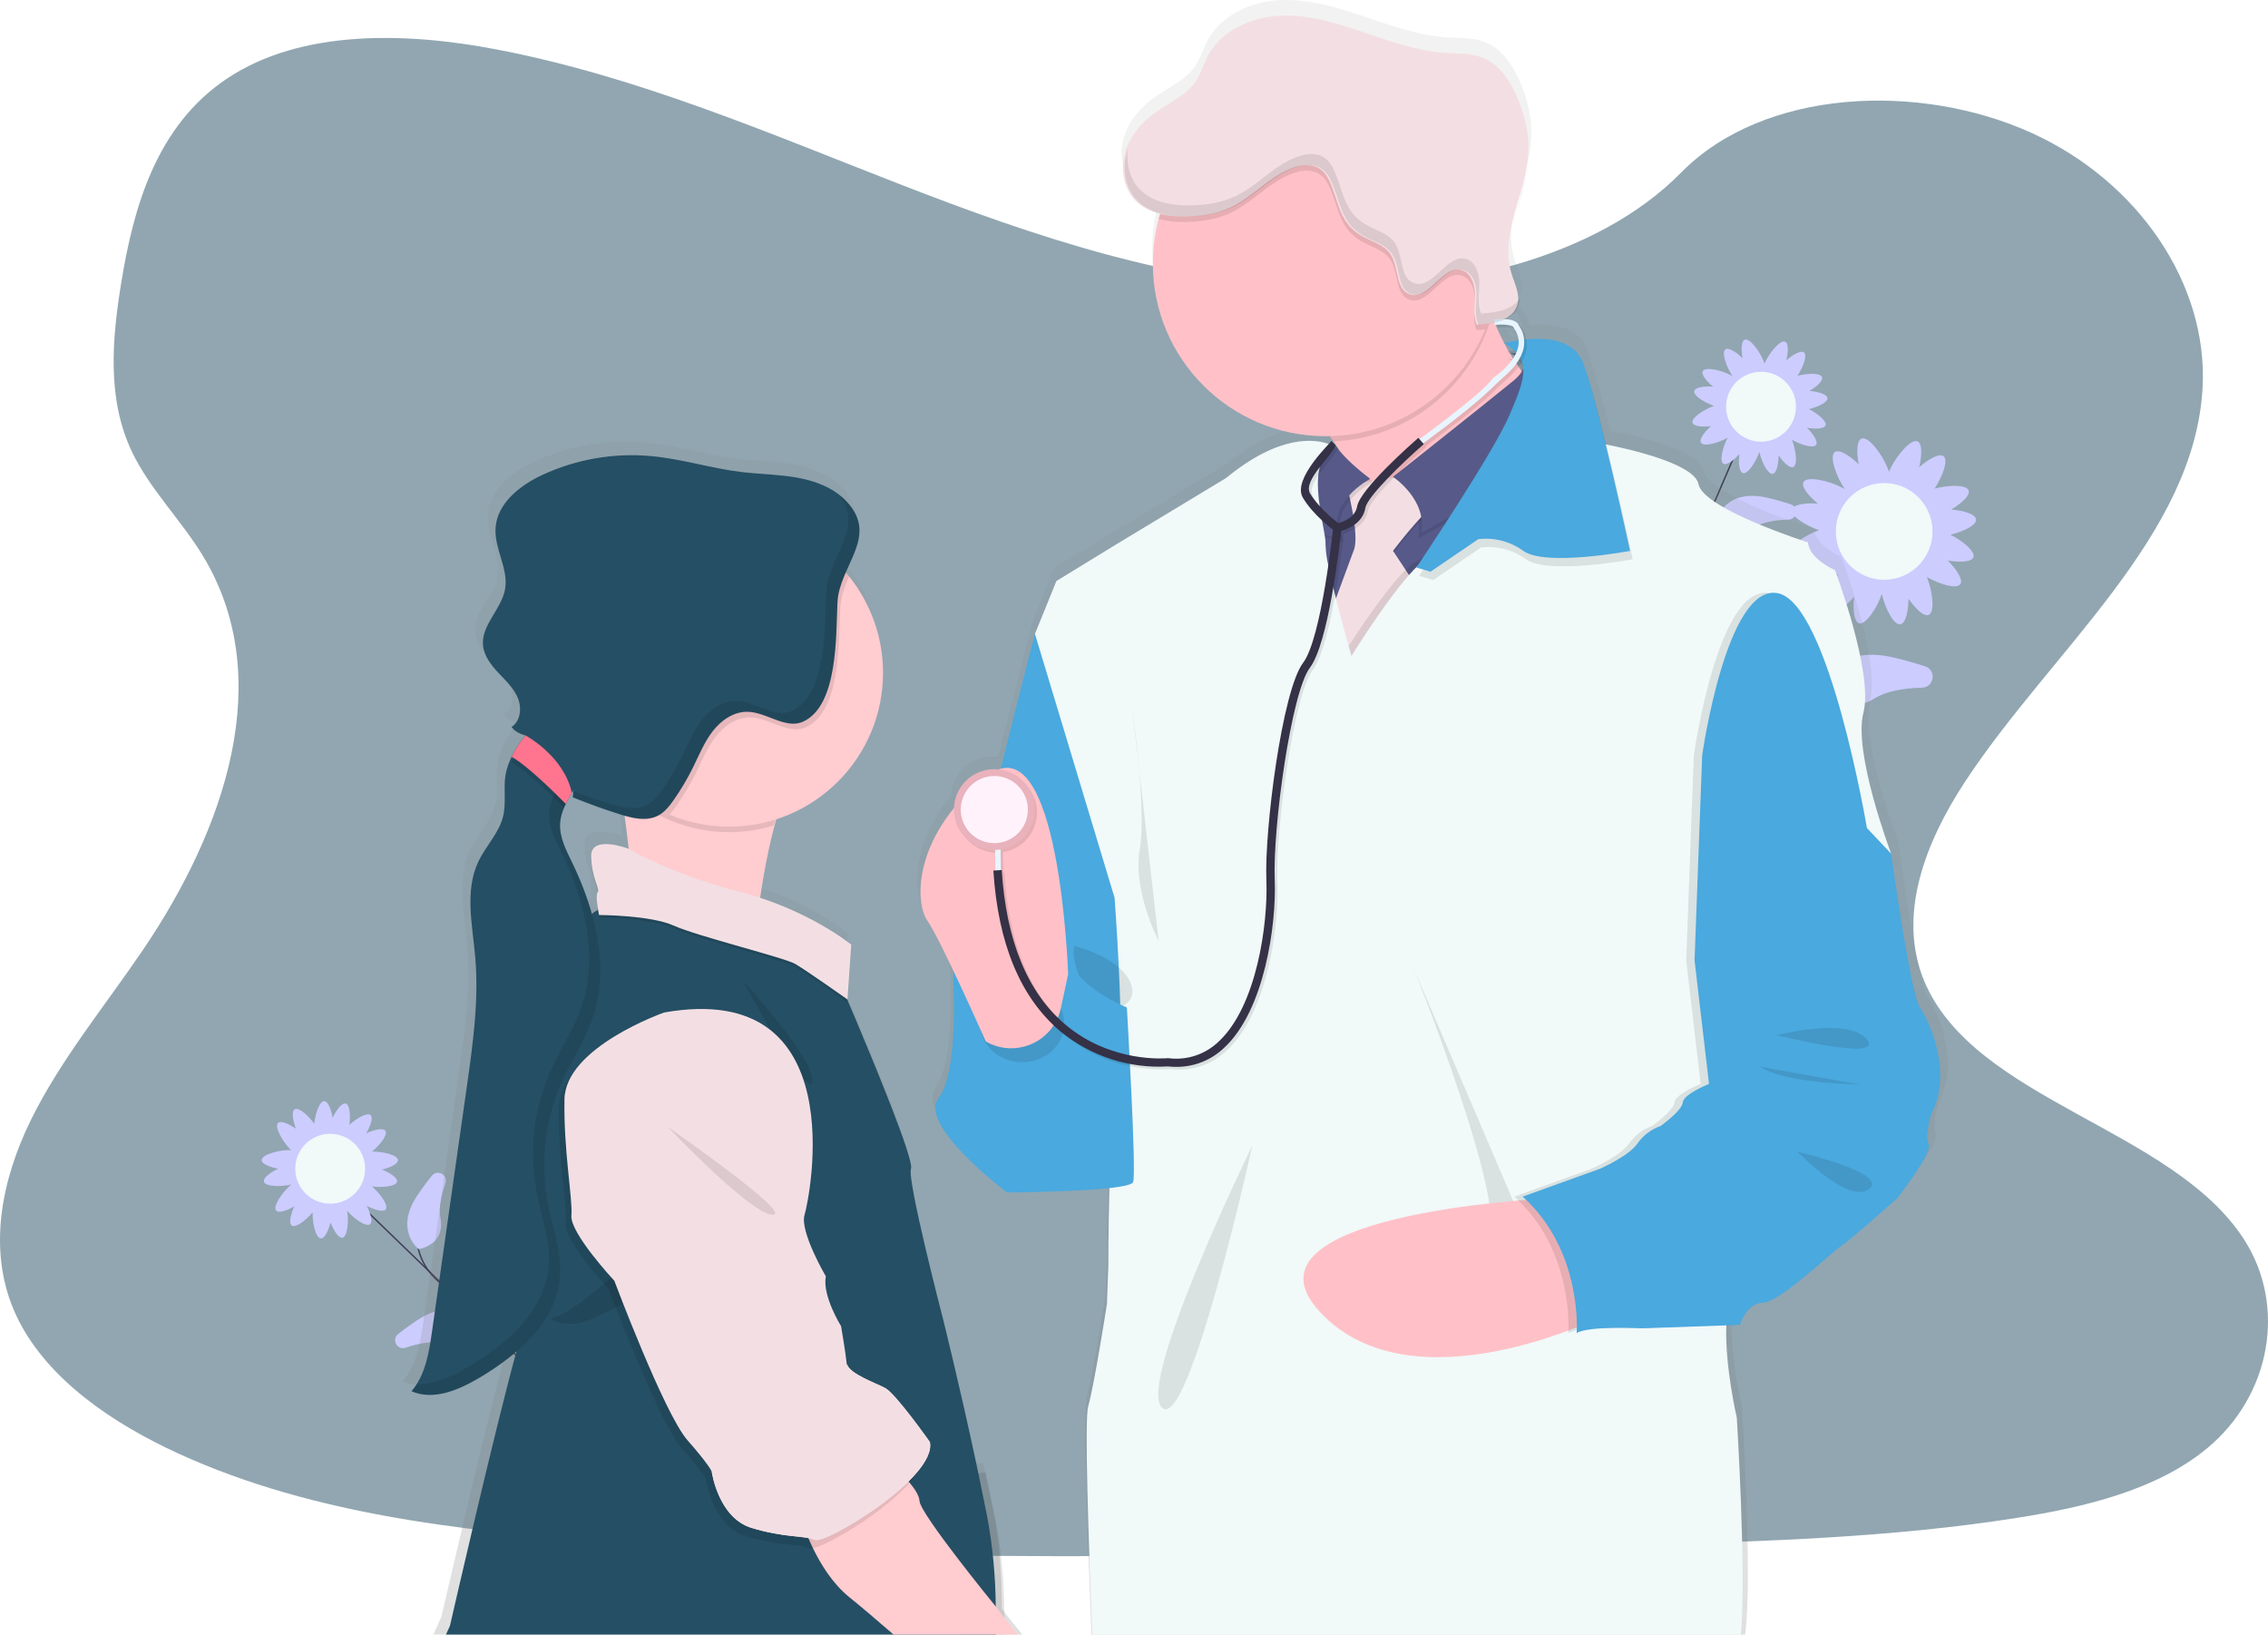 <?xml version="1.0" encoding="utf-8"?>
<!-- Generator: Adobe Illustrator 16.0.0, SVG Export Plug-In . SVG Version: 6.00 Build 0)  -->
<!DOCTYPE svg PUBLIC "-//W3C//DTD SVG 1.1//EN" "http://www.w3.org/Graphics/SVG/1.1/DTD/svg11.dtd">
<svg version="1.1" id="Layer_1" xmlns="http://www.w3.org/2000/svg" xmlns:xlink="http://www.w3.org/1999/xlink" x="0px" y="0px"
	 width="1086.129px" height="782.67px" viewBox="0 0 1086.129 782.67" enable-background="new 0 0 1086.129 782.67"
	 xml:space="preserve">
<title>doctor</title>
<path opacity="0.5" fill="#254F64" enable-background="new    " d="M631.059,138.03c-69.629-2.42-136-24.9-199.279-49.49
	c-63.28-24.59-126-51.84-194-64.87c-43.72-8.39-93.72-9.57-128.94,13.87c-33.9,22.55-44.85,61.48-50.74,97.6
	c-4.43,27.18-7,55.78,5.11,81.23c8.43,17.66,23.39,32.51,33.74,49.43c36,58.87,10.55,131.47-28.47,189
	c-18.3,27-39.53,52.69-53.65,81.4s-20.66,61.6-8.3,90.88c12.25,29,41.43,50.82,73.05,66.15c64.22,31.109,139.89,40.01,213.68,45.109
	c163.34,11.17,327.561,6.33,491.331,1.49c60.609-1.8,121.49-3.61,181.109-13c33.111-5.21,67.301-13.47,91.34-33.41
	c30.51-25.32,38.08-68.18,17.631-99.93c-34.301-53.24-129.131-66.47-153.109-123.61c-13.191-31.45,0.359-66.49,19.539-95.66
	c41.131-62.57,110.09-117.47,113.721-189c2.5-49.13-30.65-98.32-81.91-121.57c-53.721-24.39-128.221-21.31-167.852,19
	C764.25,124.18,692.53,140.16,631.059,138.03z"/>
<g>
	
		<rect x="851.091" y="269.694" transform="matrix(-0.919 -0.395 0.395 -0.919 1490.183 1035.362)" fill="#3F3D56" width="0.927" height="189.512"/>
	<path fill="#3F3D56" d="M855.81,354.253c0.023-0.168,2.553-16.832,17.734-26.926l0.512,0.773
		c-14.838,9.864-17.305,26.119-17.328,26.283L855.81,354.253z"/>
	<path fill="#CCCCFF" d="M873.392,328.227c0,0,5.707-19.752,32.981-13.489c5.683,1.304,10.901,2.802,15.602,4.358
		c5.549,1.837,4.32,10.016-1.523,10.181c-8.46,0.243-16.911,1.55-22.601,5.064C882.157,344.024,873.392,328.227,873.392,328.227z"/>
	<path fill="#3F3D56" d="M832.937,408.481l-0.701-0.605c0.107-0.125,10.73-12.689,8.407-30.337l0.919-0.122
		C843.94,395.491,833.048,408.353,832.937,408.481z"/>
	<path fill="#254F64" d="M840.985,378.123c0,0,11.13-17.291-11.522-33.719c-4.72-3.424-9.28-6.368-13.542-8.889
		c-5.032-2.975-10.387,3.331-6.67,7.841c5.381,6.534,9.952,13.761,11.047,20.357C823.32,381.908,840.985,378.123,840.985,378.123
		L840.985,378.123z"/>
	<path fill="#CCCCFF" d="M932.787,268.389c5.627,0.959,11.376,0.786,12.257-1.568c1.049-2.797-5.101-7.786-10.993-10.798
		c6.153-1.489,12.556-4.501,12.289-7.301c-0.246-2.574-6.061-4.262-11.909-4.751c4.913-2.907,9.188-6.752,8.341-9.12
		c-1.057-2.946-9.713-2.622-16.298-0.905c3.7-5.654,6.715-13.545,4.304-15.479c-2.017-1.616-7.279,1.376-11.707,5.232
		c1.34-5.549,1.56-11.294-0.729-12.335c-3.262-1.482-10.374,7.148-13.285,13.553c-0.165,0.361-0.311,0.707-0.441,1.04
		c-0.155-0.53-0.35-1.097-0.589-1.705c-2.565-6.551-9.21-15.547-12.544-14.241c-2.34,0.917-2.43,6.667-1.386,12.28
		c-4.214-4.085-9.312-7.356-11.411-5.847c-2.822,2.026,0.801,11.934,4.766,17.742c-0.312-0.19-0.643-0.38-0.998-0.572
		c-6.193-3.341-17.075-5.913-18.776-2.761c-1.194,2.211,2.457,6.656,6.878,10.265c-5.856-0.394-11.859,0.404-12.487,2.913
		c-0.764,3.044,6.645,7.598,13.079,9.828c-6.624,2.33-15.229,7.985-14.198,11.257c0.755,2.399,6.486,2.875,12.156,2.218
		c-4.362,3.928-7.972,8.789-6.61,10.986c1.8,2.907,11.627,0.109,17.721-3.371c-3.26,6.164-5.702,15.558-2.85,17.271
		c2.156,1.293,6.763-2.152,10.568-6.404c-0.659,5.834-0.137,11.865,2.342,12.607c3.221,0.964,8.598-7.359,10.915-13.958
		c1.598,6.72,5.676,14.982,8.868,14.458c2.552-0.42,3.84-6.336,3.932-12.207c3.232,4.705,7.361,8.709,9.664,7.702
		c3.145-1.375,1.745-11.576-0.855-18.1c5.913,3.383,14.214,5.967,16.006,3.392C940.279,277.59,936.935,272.542,932.787,268.389z
		 M897.583,274.017c-1.371-0.41-2.666-0.695-3.857-0.461c-0.522-1.381-1.786-2.303-3.254-3.185c-1.646-0.987-3.215-1.723-4.87-1.267
		c0.114-1.423-0.571-2.785-1.449-4.199c-0.754-1.219-1.535-2.29-2.58-2.904c0.524-1.381,0.19-2.909-0.324-4.542
		c-0.329-1.042-0.693-2.005-1.229-2.783c1.653-0.812,2.274-2.507,2.761-4.454c0.351-1.388,0.574-2.696,0.287-3.875
		c1.354-0.585,2.219-1.889,3.033-3.396c0.888-1.646,1.537-3.209,1.08-4.802c2.387,1.475,4.328,0.452,6.363-1.009
		c1.164-0.835,2.182-1.688,2.722-2.773c1.414,0.428,2.914-0.007,4.509-0.632c1.364-0.533,2.583-1.122,3.374-2.075
		c0.658,1.376,2.048,2.172,3.649,2.899c1.559,0.708,3.034,1.226,4.469,0.873c0.482,1.112,1.453,2.016,2.57,2.912
		c1.066,0.855,2.111,1.579,3.24,1.842c-0.016,1.035,0.3,2.124,0.709,3.263c0.577,1.613,1.235,3.03,2.487,3.813
		c-0.461,1.122-0.434,2.446-0.299,3.873c0.159,1.678,0.44,3.193,1.422,4.258c-0.495,0.708-0.866,1.567-1.211,2.488
		c-0.602,1.606-1.017,3.113-0.566,4.519c-1.077,0.558-1.914,1.587-2.73,2.761c-1.147,1.649-2.015,3.232-1.539,5.012
		c-0.938,0.107-1.905,0.466-2.905,0.904c-1.57,0.687-2.94,1.44-3.634,2.743c-1.15-0.385-2.474-0.269-3.886-0.035
		c-1.931,0.316-3.628,0.782-4.59,2.269C900.471,275.008,899.109,274.474,897.583,274.017z"/>
	<circle fill="#F1F9F9" cx="902.315" cy="254.456" r="23.162"/>
</g>
<g>
	
		<rect x="806.335" y="205.77" transform="matrix(-0.919 -0.395 0.395 -0.919 1439.708 844.479)" fill="#3F3D56" width="0.67" height="136.925"/>
	<path fill="#3F3D56" d="M809.744,266.865c0.018-0.122,1.845-12.161,12.813-19.454l0.37,0.559
		c-10.721,7.127-12.503,18.872-12.521,18.99L809.744,266.865z"/>
	<path fill="#CCCCFF" d="M822.447,248.061c0,0,4.124-14.271,23.83-9.746c4.105,0.942,7.876,2.025,11.272,3.149
		c4.009,1.328,3.121,7.237-1.101,7.356c-6.112,0.176-12.219,1.12-16.329,3.659C828.78,259.474,822.447,248.061,822.447,248.061z"/>
	<path fill="#3F3D56" d="M793.218,306.045l-0.507-0.437c0.077-0.09,7.753-9.169,6.074-21.919l0.664-0.088
		C801.167,296.66,793.298,305.953,793.218,306.045z"/>
	<path fill="#254F64" d="M799.033,284.111c0,0,8.041-12.493-8.325-24.362c-3.41-2.474-6.705-4.601-9.784-6.423
		c-3.636-2.149-7.505,2.407-4.819,5.666c3.888,4.721,7.19,9.943,7.981,14.708C786.269,286.846,799.033,284.111,799.033,284.111
		L799.033,284.111z"/>
	<path fill="#CCCCFF" d="M865.361,204.827c4.065,0.693,8.219,0.568,8.855-1.133c0.758-2.021-3.686-5.625-7.942-7.802
		c4.445-1.076,9.071-3.252,8.879-5.275c-0.178-1.859-4.379-3.08-8.604-3.433c3.55-2.1,6.639-4.879,6.026-6.589
		c-0.764-2.129-7.018-1.895-11.775-0.654c2.673-4.085,4.852-9.787,3.109-11.184c-1.457-1.167-5.26,0.995-8.459,3.781
		c0.969-4.009,1.127-8.16-0.526-8.912c-2.356-1.071-7.495,5.165-9.599,9.792c-0.119,0.261-0.224,0.51-0.318,0.751
		c-0.112-0.383-0.253-0.792-0.426-1.232c-1.854-4.733-6.654-11.233-9.063-10.29c-1.69,0.663-1.755,4.817-1.001,8.873
		c-3.045-2.952-6.728-5.315-8.244-4.224c-2.04,1.464,0.578,8.622,3.442,12.819c-0.225-0.137-0.464-0.275-0.721-0.413
		c-4.475-2.414-12.337-4.272-13.566-1.995c-0.862,1.598,1.775,4.809,4.97,7.417c-4.231-0.285-8.568,0.292-9.022,2.104
		c-0.552,2.199,4.801,5.489,9.45,7.101c-4.786,1.683-11.004,5.769-10.259,8.133c0.546,1.733,4.687,2.078,8.783,1.603
		c-3.152,2.838-5.76,6.35-4.776,7.938c1.301,2.1,8.4,0.079,12.804-2.436c-2.355,4.454-4.12,11.24-2.059,12.479
		c1.558,0.935,4.886-1.555,7.636-4.627c-0.477,4.215-0.099,8.573,1.691,9.109c2.327,0.697,6.212-5.317,7.887-10.084
		c1.154,4.855,4.101,10.825,6.407,10.446c1.844-0.304,2.774-4.578,2.841-8.819c2.335,3.399,5.318,6.292,6.982,5.564
		c2.271-0.993,1.261-8.364-0.618-13.077c4.272,2.444,10.27,4.311,11.564,2.45C870.774,211.475,868.358,207.828,865.361,204.827z
		 M839.926,208.893c-0.991-0.296-1.927-0.502-2.787-0.333c-0.378-0.998-1.291-1.664-2.352-2.301
		c-1.189-0.713-2.322-1.245-3.519-0.915c0.083-1.028-0.413-2.012-1.047-3.034c-0.545-0.88-1.109-1.654-1.864-2.098
		c0.379-0.998,0.138-2.102-0.234-3.282c-0.237-0.753-0.501-1.449-0.888-2.011c1.194-0.586,1.644-1.811,1.995-3.218
		c0.253-1.003,0.415-1.948,0.207-2.8c0.979-0.423,1.604-1.365,2.191-2.454c0.642-1.189,1.111-2.319,0.78-3.47
		c1.725,1.066,3.128,0.327,4.598-0.729c0.842-0.604,1.576-1.22,1.967-2.004c1.021,0.309,2.105-0.005,3.258-0.457
		c0.985-0.385,1.866-0.811,2.438-1.5c0.476,0.995,1.479,1.569,2.637,2.095c1.126,0.512,2.192,0.885,3.229,0.631
		c0.349,0.803,1.05,1.456,1.857,2.104c0.771,0.618,1.525,1.141,2.341,1.331c-0.011,0.748,0.217,1.535,0.513,2.358
		c0.417,1.165,0.893,2.189,1.797,2.755c-0.333,0.811-0.313,1.767-0.216,2.798c0.115,1.212,0.318,2.307,1.027,3.076
		c-0.357,0.512-0.626,1.132-0.875,1.798c-0.435,1.16-0.734,2.249-0.409,3.265c-0.778,0.403-1.383,1.147-1.973,1.995
		c-0.829,1.191-1.456,2.335-1.112,3.621c-0.678,0.077-1.376,0.337-2.099,0.653c-1.135,0.496-2.125,1.041-2.626,1.982
		c-0.831-0.278-1.787-0.194-2.808-0.025c-1.395,0.229-2.621,0.565-3.316,1.64C842.012,209.609,841.028,209.223,839.926,208.893z"/>
	<circle fill="#F1F9F9" cx="843.345" cy="194.76" r="16.735"/>
</g>
<g>
	
		<rect x="219.015" y="553.712" transform="matrix(-0.695 0.719 -0.719 -0.695 819.158 896.848)" fill="#3F3D56" width="0.67" height="136.926"/>
	<path fill="#3F3D56" d="M213.558,616.681c-0.106-0.06-10.708-6.051-13.622-18.896l0.653-0.147
		c2.847,12.556,13.188,18.399,13.292,18.458L213.558,616.681z"/>
	<path fill="#CCCCFF" d="M200.503,598.118c0,0-11.87-8.932-0.63-25.738c2.341-3.501,4.695-6.64,6.953-9.414
		c2.667-3.274,7.874-0.343,6.484,3.646c-2.011,5.774-3.301,11.817-2.392,16.563C213.424,596.261,200.503,598.118,200.503,598.118z"
		/>
	<path fill="#3F3D56" d="M244.296,646.064l-0.589,0.318c-0.057-0.104-5.81-10.508-18.324-13.476l0.154-0.651
		C238.352,635.296,244.238,645.957,244.296,646.064z"/>
	<path fill="#CCCCFF" d="M225.864,632.826c0,0-8.813-11.959-25.73-0.887c-3.525,2.307-6.685,4.629-9.483,6.858
		c-3.301,2.634-0.421,7.87,3.58,6.521c5.795-1.954,11.85-3.183,16.586-2.227C223.879,645.728,225.864,632.826,225.864,632.826
		L225.864,632.826z"/>
	<path fill="#CCCCFF" d="M175.367,542.631c2.094-3.553,3.455-7.479,2.092-8.68c-1.62-1.427-6.569,1.443-10.118,4.647
		c0.577-4.537,0.188-9.635-1.771-10.175c-1.801-0.496-4.436,2.996-6.271,6.82c-0.698-4.065-2.197-7.94-4.013-7.977
		c-2.263-0.044-4.268,5.884-4.802,10.772c-2.866-3.952-7.419-8.017-9.345-6.885c-1.61,0.946-0.941,5.27,0.524,9.25
		c-3.402-2.332-7.226-3.956-8.517-2.679c-1.839,1.821,2.16,8.842,5.736,12.454c0.202,0.204,0.398,0.391,0.589,0.565
		c-0.397-0.031-0.83-0.046-1.303-0.041c-5.083,0.049-12.865,2.223-12.84,4.811c0.017,1.815,3.877,3.354,7.936,4.092
		c-3.843,1.796-7.361,4.396-6.882,6.202c0.643,2.427,8.264,2.527,13.206,1.343c-0.208,0.161-0.422,0.336-0.643,0.527
		c-3.848,3.322-8.382,10.01-6.69,11.969c1.187,1.374,5.125,0.052,8.699-2.006c-1.771,3.854-2.775,8.111-1.243,9.181
		c1.859,1.298,6.837-2.533,9.999-6.306c-0.13,5.072,1.477,12.337,3.951,12.481c1.813,0.106,3.609-3.641,4.623-7.639
		c1.53,3.956,3.885,7.643,5.719,7.288c2.425-0.469,3.063-7.822,2.279-12.832c3.324,3.786,9.04,7.85,10.929,6.363
		c1.428-1.123,0.286-5.119-1.607-8.782c3.77,1.945,7.977,3.143,9.115,1.66c1.479-1.927-2.759-7.697-6.619-10.959
		c4.949,0.648,11.576,0.02,12.042-2.271c0.372-1.831-3.291-4.222-7.231-5.792c4.007-0.973,7.772-2.732,7.684-4.546
		c-0.121-2.477-7.369-4.154-12.441-4.075c3.804-3.123,7.683-8.063,6.404-9.936C183.506,539.937,179.238,540.897,175.367,542.631z
		 M170.118,567.848c-0.63,0.821-1.155,1.622-1.303,2.486c-1.067-0.002-2.014,0.614-2.987,1.379c-1.089,0.857-1.99,1.728-2.108,2.963
		c-0.931-0.443-2.026-0.33-3.208-0.102c-1.016,0.196-1.94,0.448-2.625,0.996c-0.797-0.709-1.915-0.876-3.149-0.948
		c-0.789-0.047-1.533-0.048-2.196,0.114c-0.124-1.325-1.107-2.181-2.297-3.01c-0.848-0.593-1.673-1.081-2.543-1.189
		c-0.047-1.065-0.705-1.984-1.514-2.921c-0.883-1.022-1.771-1.864-2.964-1.964c1.609-1.232,1.417-2.807,0.954-4.557
		c-0.265-1.001-0.579-1.906-1.172-2.551c0.652-0.845,0.744-1.97,0.732-3.207c-0.01-1.058-0.093-2.032-0.534-2.812
		c1.099-0.091,1.993-0.824,2.896-1.719c0.879-0.87,1.607-1.734,1.738-2.793c0.875-0.04,1.735-0.463,2.627-0.987
		c0.852-0.5,1.608-1.02,2.077-1.714c0.695,0.275,1.511,0.343,2.385,0.359c1.237,0.024,2.364-0.056,3.215-0.699
		c0.639,0.6,1.54,0.922,2.538,1.197c1.174,0.323,2.269,0.523,3.24,0.135c0.352,0.516,0.835,0.987,1.37,1.457
		c0.929,0.819,1.84,1.486,2.905,1.544c0.1,0.871,0.58,1.7,1.163,2.554c0.818,1.198,1.664,2.191,2.988,2.327
		c-0.169,0.661-0.175,1.406-0.136,2.194c0.06,1.236,0.217,2.355,0.917,3.159c-0.555,0.678-0.815,1.601-1.022,2.614
		c-0.282,1.385-0.404,2.651,0.352,3.683C171.529,566.153,170.818,566.936,170.118,567.848z"/>
	<circle fill="#F1F9F9" cx="158.126" cy="559.625" r="16.735"/>
</g>
<path display="none" fill="#6C63FF" d="M839.821,341.01c-8-1.32-28.762-19.67-28.762-19.67s25.592-10.66,33.58-9.34
	c8.01,1.317,13.434,8.877,12.115,16.885c-1.316,8.008-8.877,13.433-16.885,12.115L839.821,341.01z"/>
<path display="none" fill="#6C63FF" d="M830.93,264.96c2.42,7.74,23.459,25.79,23.459,25.79s7-26.82,4.561-34.56
	c-2.697-7.646-11.082-11.656-18.729-8.958c-7.262,2.563-11.309,10.302-9.271,17.729H830.93z"/>
<path display="none" fill="#6C63FF" d="M778.059,308.13c1.08,8,18.762,29.37,18.762,29.37s11.41-25.25,10.33-33.28
	c-0.889-8.059-8.141-13.872-16.199-12.984c-8.061,0.888-13.873,8.14-12.984,16.199C777.993,307.667,778.024,307.899,778.059,308.13z
	"/>
<path display="none" opacity="0.25" enable-background="new    " d="M839.821,341.01c-8-1.32-28.762-19.67-28.762-19.67
	s25.592-10.66,33.58-9.34c8.01,1.317,13.434,8.877,12.115,16.885c-1.316,8.008-8.877,13.433-16.885,12.115L839.821,341.01z"/>
<path display="none" opacity="0.25" enable-background="new    " d="M830.93,264.96c2.42,7.74,23.459,25.79,23.459,25.79
	s7-26.82,4.561-34.56c-2.697-7.646-11.082-11.656-18.729-8.958c-7.262,2.563-11.309,10.302-9.271,17.729H830.93z"/>
<path opacity="0.25" enable-background="new    " d="M778.059,308.13c1.08,8,18.762,29.37,18.762,29.37s11.41-25.25,10.33-33.28
	c-0.889-8.059-8.141-13.872-16.199-12.984c-8.061,0.888-13.873,8.14-12.984,16.199C777.993,307.667,778.024,307.899,778.059,308.13z
	"/>
<path display="none" fill="#6C63FF" d="M826.45,316.27c-7.85,2-34.289-6.27-34.289-6.27s19.07-20.11,26.92-22.15
	c7.848-2.035,15.859,2.677,17.895,10.525C839.01,306.223,834.297,314.235,826.45,316.27L826.45,316.27z"/>
<path display="none" fill="#6C63FF" d="M787.51,250.34c5.35,6.09,31.891,14.07,31.891,14.07s-4.48-27.35-9.83-33.44
	c-5.264-6.167-14.529-6.899-20.697-1.636c-6.166,5.264-6.898,14.53-1.635,20.696C787.327,250.135,787.418,250.238,787.51,250.34z"/>
<path display="none" fill="#6C63FF" d="M756.62,311.26c4.24,6.9,29.051,19.25,29.051,19.25s0.209-27.71-4-34.62
	c-4.451-6.776-13.553-8.662-20.33-4.21c-6.49,4.264-8.537,12.846-4.67,19.58H756.62z"/>
<linearGradient id="SVGID_1_" gradientUnits="userSpaceOnUse" x1="592.97" y1="733.599" x2="592.97" y2="751.98" gradientTransform="matrix(1 0 0 -1 137.06 829.01)">
	<stop  offset="0" style="stop-color:#808080;stop-opacity:0.25"/>
	<stop  offset="0.54" style="stop-color:#808080;stop-opacity:0.12"/>
	<stop  offset="1" style="stop-color:#808080;stop-opacity:0.1"/>
</linearGradient>
<path fill="url(#SVGID_1_)" d="M727.5,95.41c1.66-6.09,3.66-12.21,5.059-18.38C730.879,83.2,728.87,89.34,727.5,95.41z"/>
<linearGradient id="SVGID_2_" gradientUnits="userSpaceOnUse" x1="425.699" y1="46.31" x2="425.699" y2="828.995" gradientTransform="matrix(1 0 0 -1 137.06 829.01)">
	<stop  offset="0" style="stop-color:#808080;stop-opacity:0.25"/>
	<stop  offset="0.54" style="stop-color:#808080;stop-opacity:0.12"/>
	<stop  offset="1" style="stop-color:#808080;stop-opacity:0.1"/>
</linearGradient>
<path fill="url(#SVGID_2_)" d="M720.059,154.07c-0.139-0.24-0.238-0.48-0.35-0.7l0,0c0-0.1-0.1-0.18-0.139-0.28
	c-0.219,0.103-0.443,0.193-0.67,0.27c-0.441,0.17-0.891,0.33-1.352,0.46c-0.459,0.13-0.648,0.2-1,0.28
	c-0.289,0.1-0.588,0.177-0.889,0.23l0.08,0.18c0.369-0.08,0.729-0.15,1.1-0.25l0.1,1.24c0.42,0,0.811-0.06,1.189-0.06
	c0.18-0.01,0.361-0.01,0.541,0c0.779,0,1.459,0,2,0C720.459,154.99,720.241,154.52,720.059,154.07z M923.061,477.2
	c-4.701-6.33-14.08-74.271-14.08-74.271s-18.451-48.31-13.42-67.59c5.029-19.28-13.74-68.61-13.74-68.61s-12.4-5.39-13.07-13.39
	c0,0-50.631-16-53-28c-1.92-9.84-33.32-16.9-44.6-19.13c-3.441-13.88-6.9-26.83-9.451-33.9c-0.689-2.2-1.34-4.1-1.939-5.6
	c-4.311-11-17.631-12-27.291-11.12c-0.418-1.875-1.195-3.65-2.289-5.23c-0.16-0.542-0.477-1.026-0.91-1.39
	c-0.207-0.177-0.428-0.337-0.66-0.48c-0.174-0.324-0.404-0.615-0.68-0.86c-0.275-0.247-0.576-0.462-0.9-0.64
	c-0.232-0.126-0.473-0.236-0.719-0.33c-0.58-0.221-1.18-0.385-1.791-0.49c-0.713-0.146-1.434-0.24-2.16-0.28
	c1.766-0.772,3.34-1.923,4.609-3.37c0.865-1.016,1.51-2.201,1.891-3.48c0.316-1.063,0.459-2.171,0.42-3.28
	c-0.26,0.457-0.561,0.889-0.9,1.29c0.42-4.43-1.92-8.93-3.26-13.34c-1.623-5.741-1.924-11.776-0.879-17.65l0,0
	c1.34-8.86,4.66-17.82,6.91-26.84c0.006-0.05,0.006-0.1,0-0.15c1.18-4.48,1.91-9.066,2.18-13.69c0.389-9.33-2-18.64-5.84-27.14
	c-3.41-7.53-8.441-14.94-16.141-18c-5.721-2.31-12.131-1.94-18.289-2.32c-13.82-0.86-27-5.72-40.141-10.14
	c-13.141-4.42-26.66-8.44-40.49-7.67s-28.061,7.44-34.371,19.68c-2,3.82-3.148,8.07-5.539,11.66c-4.48,6.77-12.5,10.16-19.189,14.83
	c-6.691,4.67-12.581,11.3-15,19.21c-1.321,4.261-1.508,8.794-0.54,13.15l0,0c0.218,0.983,0.498,1.952,0.84,2.9
	c0.949,2.642,2.43,5.062,4.351,7.11c1.448,1.514,3.114,2.804,4.94,3.83l0,0c2.293,1.272,4.75,2.227,7.299,2.84
	c-0.09,0.3-0.18,0.62-0.279,0.93c-0.16,0.51-0.301,1-0.449,1.55c-0.33,1.23-0.641,2.48-0.9,3.74c-0.012,0.09-0.012,0.18,0,0.27
	c-1.229,5.688-1.846,11.491-1.84,17.31c-0.002,2.752,0.137,5.502,0.42,8.24l0,0c4,40.58,37.5,72.59,78.889,74.67
	c1.42,0.07,2.852,0.11,4.301,0.11c0.66,0,1.311,0,2,0c0.65,0.86,1.291,1.74,1.9,2.6c0.609,0.86,1.17,1.74,1.699,2.6l-1.449-1.5l0,0
	l-1.451-1.33c-0.393,0.54-0.83,1.045-1.309,1.51c-0.945-0.333-1.912-0.606-2.891-0.82l0,0c-4.15-0.92-10.471-1.26-18.789,1.25
	c-7.65,2.29-17,7-27.941,15.95l-53.309,32l-28.84,17.54l-10.391,25.4c0,0-7.81,30.18-16.5,64.76c-0.34,0.1-0.67,0.2-1,0.32
	c-0.703-0.08-1.411-0.12-2.12-0.12c-10.478-0.024-19.101,8.24-19.52,18.71c-17.28,21-18.26,42-14.2,51.641l0,0
	c0.367,0.902,0.83,1.765,1.38,2.569c2.66,3.84,7.63,13.74,12.67,24.29c-0.13,0.87-0.21,1.601-0.25,2.15
	c-0.009,0.18-0.009,0.36,0,0.54c0,0,3,45.31-7,58.3c-2.189,2.83-1.859,6.55,0,10.67l0,0c6.7,14.82,33.19,34.61,33.19,34.61
	s31.77-0.17,49.47-2.101c-0.05,1.78-0.09,3.551-0.13,5.28c-0.4,17.48-0.4,32.13-0.4,32.13l-0.66,18.33c0,0-6,38.63-9,49.28
	c-1.89,6.68,0.29,68.53,2.19,114h313.021c3.68-26.9-1.512-108.63-1.512-108.63s-4.93-21.13-5.109-39.551
	c-0.02-0.041-0.02-0.089,0-0.13c0-1.609,0-3.18,0.061-4.72l2.27-0.08l4.08-0.14h0.369c0,0,0.102-0.38,0.33-1l0,0
	c0.541-1.545,1.277-3.014,2.191-4.37c1.74-2.57,4.459-5.09,8.549-5.26c2.26-0.09,5.76-1.92,9.711-4.62
	c0.025,0.006,0.053,0.006,0.08,0c10.629-7.19,24.68-20.46,28.09-22.641c4.689-3,27.15-23,27.15-23s3.35-4.239,6.92-9.35l0.129-0.18
	c4.441-6.4,9.16-14.05,8-16.46c-2-4.32,1.34-14.65,1.34-14.65C938.811,508.83,927.76,483.53,923.061,477.2z M729.69,169.62
	c0.096,0.298,0.156,0.607,0.18,0.92c-0.25-0.33-0.5-0.68-0.75-1l-0.24-0.32l-0.17-0.24l0.381-0.52c0,0,0,0,0,0.07l0,0
	C729.354,168.854,729.557,169.224,729.69,169.62z M726.331,160.76c-1.09,0.22-1.951,0.42-2.51,0.57c-0.711-1.26-1.391-2.52-2-3.8
	C723.422,158.46,724.934,159.542,726.331,160.76z M724.45,162.34c-0.002-0.02-0.002-0.04,0-0.06l0.08,0.06l0,0
	c0.41,0.27,0.811,0.53,1.18,0.8l0,0c0.33,0.24,0.631,0.47,0.93,0.71c-0.199,0.35-0.42,0.71-0.639,1c-0.35-0.55-0.68-1.08-1-1.63
	C724.799,163,724.62,162.7,724.45,162.34z M718.45,150c1.932-0.19,3.879-0.19,5.811,0l0,0c0.27,0,0.51,0.05,0.75,0.09l0,0
	c0.543,0.084,1.074,0.221,1.59,0.41c1.182,1.653,1.91,3.588,2.109,5.61l-0.539,0.08l-0.531,0.1c-1,0.17-2,0.34-2.779,0.5l-1,0.21
	c-1.33,0.29-2.1,0.51-2.129,0.52c-0.131-0.27-0.262-0.52-0.4-0.78c-0.221-0.43-0.451-0.87-0.65-1.3
	c-0.201-0.43-0.461-0.92-0.67-1.37c-0.141-0.24-0.24-0.48-0.35-0.7l0,0c0-0.1-0.102-0.18-0.141-0.28
	c-0.059-0.106-0.109-0.216-0.15-0.33c-0.609-1.24-1.17-2.48-1.709-3.7c-0.061-0.12-0.111-0.25-0.16-0.37l0.76-0.05v0.26L718.45,150z
	 M479.86,770.34c-0.08-14.89-1.16-31-4.16-46.12c-1.28-6.43-2.601-12.859-3.94-19.18c-0.34-1.58-0.67-3.14-1-4.7l-3.08,0.41H467.4
	c-8.4-39.61-17.181-74.51-17.181-74.51s-17.439-66.59-15.42-71.9c0.26-0.689-0.069-2.55-0.81-5.28
	c-4.221-15.14-21.84-56.859-28-71.119l0,0c0-0.061-0.05-0.131-0.07-0.181l0,0c-1-2.39-1.72-4-1.939-4.47l1.449-21.28l0.08-1.279
	l0.19-2.721l-0.08-0.069l0.08-1.261c0,0-15.22-12.479-41-21.489c-1-0.36-2.061-0.71-3.11-1.051c1.29-8.609,3-18.329,5.23-27.8
	c0.21-0.95,0.439-1.87,0.68-2.8l0,0c0.21-0.93,0.45-1.83,0.69-2.74c0.38-1.48,0.79-2.94,1.21-4.38c1.39-0.44,2.76-0.93,4.109-1.45
	l0.521-0.2c34.393-13.383,53.612-50.114,45-86l0,0c-2.375-9.841-6.761-19.085-12.88-27.15l0,0c-0.461-0.62-0.95-1.24-1.44-1.85
	s-1.08-1.29-1.63-1.91c2.89-6.57,6.3-12.82,6.58-19.21c0.05-0.809,0.05-1.621,0-2.43l0,0v-0.1c-0.37-4.11-2.19-8.27-6.43-12.64
	c-6.19-6.41-15-9.66-23.811-11.22c-8.81-1.56-17.79-1.6-26.65-2.65c-14.689-1.76-29-6.29-43.689-7.68
	c-18.094-1.676-36.312,1.428-52.83,9c-10.93,5-22,13.74-22.66,25.73c-0.54,9.91,6.36,19.41,4.62,29.2
	c-1.73,9.62-11.53,17.189-10.67,26.92c0.33,3.8,2.28,7.2,4.72,10.23l0,0c0.84,1,1.73,2,2.65,3c3.56,3.77,7.48,7.39,9.47,12.14
	c0.08,0.2,0.16,0.4,0.23,0.6c1.69,4.69,0.93,10.62-3.25,13.31c0.023,0.018,0.041,0.042,0.05,0.07l0,0c0.06,0.08,0.12,0.14,0.17,0.22
	c0.006-0.016,0.006-0.034,0-0.05c1.482,1.757,3.48,3.002,5.71,3.56l0.85,0.26c-0.69,0.75-1.34,1.53-2,2.35l-0.43,0.57
	c-1.102,1.482-2.104,3.035-3,4.65c-0.51,0.9-1,1.8-1.41,2.7c-1.371,2.744-2.363,5.66-2.95,8.67c-1.07,6.62,0.44,13.52-1.18,20
	c-2,8-8.33,14.14-11.9,21.57c-6.76,14-2.93,30.431-1.57,45.891c1.85,21-1.15,42.09-4.14,62.95
	c-1.587,11.093-3.173,22.196-4.76,33.31c-4,27.894-8,55.786-12,83.68c-1.46,10.22-3.19,21-10,28.891h0.07c0,0,0,0.06-0.07,0.08
	c2.044,0.894,4.219,1.453,6.44,1.659l0,0c8.89,0.891,18.31-3.409,26.31-8.109c6.335-3.661,12.335-7.874,17.93-12.59
	c-0.82,3-1.7,6.27-2.64,9.789c0.003,0.034,0.003,0.067,0,0.101l0,0c-11.29,43-29.45,121.83-29.45,121.83s-1.65,3.43-3.79,8.54h282
	c-3.3-4-6.37-7.83-8.77-10.92L479.86,770.34z M271.06,372.74c0.07-0.12,0.12-0.23,0.19-0.34c0,0.32,0,0.63,0,0.93s0,0.57,0,0.85
	c0,0.28,0,0.25,0,0.39c0,0.14,0,0,0,0c0,0.41-0.09,0.82-0.16,1.229l0,0c0,0,0,0.05,0,0.09l1,0.37l1.16,0.48l0,0
	c6.854,2.707,13.793,5.156,20.82,7.35c0.72,0.23,1.45,0.45,2.18,0.66l0.15,1.24c0.18,1.27,0.35,2.56,0.51,3.85c0,0,0,0.06,0,0.1
	c0.45,3.571,0.89,7.13,1.28,10.61c0,0-18.36-7-18.13,3.63c-0.011,0.19-0.011,0.381,0,0.57c-0.021,0.253-0.021,0.507,0,0.76
	c0.17,8.28,2.76,13.19,3.28,15.71c-0.031,0.104-0.086,0.2-0.16,0.28c-0.444,0.966-0.597,2.039-0.44,3.09
	c-0.018,1.789,0.123,3.576,0.42,5.34c-0.54,0.33-1.07,0.66-1.6,1l0,0c-0.4,0.25-0.78,0.53-1.17,0.811
	c-2.453-8.51-5.663-16.782-9.59-24.72c-2.75-5.66-5.84-11.561-5.81-17.771c0-0.4,0-0.81,0.05-1.22c0.111-1.8,0.454-3.578,1.02-5.29
	c0.23-0.65,0.48-1.29,0.76-1.92c0.654-1.497,1.385-2.959,2.19-4.38l0,0c0.52-0.94,1.07-1.87,1.6-2.81c0.17-0.28,0.33-0.57,0.49-0.85
	L271.06,372.74z M720.059,154.07c-0.139-0.24-0.238-0.48-0.35-0.7l0,0c0-0.1-0.1-0.18-0.139-0.28
	c-0.219,0.103-0.443,0.193-0.67,0.27c-0.441,0.17-0.891,0.33-1.352,0.46c-0.459,0.13-0.648,0.2-1,0.28l-0.889,0.23l0.08,0.18
	c0.369-0.08,0.729-0.15,1.1-0.25l0.1,1.24c0.42,0,0.811-0.06,1.189-0.06h0.541c0.779,0,1.459,0,2,0
	C720.459,154.99,720.241,154.52,720.059,154.07z"/>
<path fill="#4AA9DE" d="M501.56,300.95l-6,2.65c0,0-39.109,151.94-39.109,164.22c0,12.279,82.93,80.609,82.93,80.609l12.941-87.34
	C552.321,461.09,533.74,260.8,501.56,300.95z"/>
<path fill="#FFC1C7" d="M683.469,252.62l-34.648-18.08c-1.941-8.273-5.385-16.12-10.16-23.15c-5.07-7.32-11.811-14.51-20.211-18.26
	c-21.23-9.52,89.801-59.49,89.801-59.49c1.748,6.002,3.809,11.911,6.17,17.7c5.719,14.12,15.209,32.38,27.439,37.58
	C762.651,197.77,683.469,252.62,683.469,252.62z"/>
<path opacity="0.1" enable-background="new    " d="M714.42,151.34c-9.729,34.215-40.229,58.39-75.76,60.05
	c-5.07-7.32-11.811-14.51-20.211-18.26c-21.23-9.52,89.801-59.49,89.801-59.49C709.999,139.643,712.059,145.551,714.42,151.34z"/>
<path fill="#FFC1C7" d="M717.54,126.11c0.012,45.691-37.02,82.739-82.709,82.75c-45.691,0.011-82.74-37.019-82.75-82.71
	c-0.012-45.69,37.02-82.739,82.709-82.75c0.01,0,0.02,0,0.031,0c45.475-0.21,82.51,36.484,82.719,81.958
	C717.542,125.609,717.542,125.859,717.54,126.11z"/>
<polygon fill="#575A89" points="729.481,242 706.92,294.64 687.02,329.58 623.321,329.58 604.741,281.81 612.27,232.27 
	660.92,232.27 692.331,230.5 702.94,226.96 709.78,230.84 "/>
<path opacity="0.1" enable-background="new    " d="M721.709,171.83c0,0,14.07,3,1.471,13.33s-56.07,43.18-56.07,43.18
	s15.27,13.6,12.109,29.53l50.59-28.2l9-45.12C738.809,184.55,739.821,170.99,721.709,171.83z"/>
<path opacity="0.1" enable-background="new    " d="M677.059,228.34l-32.18,5.31c0,0,6.641,24.55,3.32,31.52
	c-0.1,0.217-0.184,0.44-0.25,0.67l-13.129,35.49l9.84,27.87l34.059-46.45l-11.609-17.58c0,0,12.27-16.26,19.57-21.9
	S677.059,228.34,677.059,228.34z"/>
<path fill="#F3DFE3" d="M677.059,226.97l-32.18,5.3c0,0,6.641,24.55,3.32,31.52c-0.1,0.217-0.184,0.44-0.25,0.67l-13.129,35.49
	l9.84,27.87l34.059-46.48l-11.609-17.58c0,0,12.27-16.26,19.57-21.9C693.981,236.22,677.059,226.97,677.059,226.97z"/>
<path fill="#575A89" d="M723.059,169.18c0,0,14.07,3,1.461,13.33c-12.609,10.33-57.41,45.83-57.41,45.83s16.59,10.95,13.439,26.87
	l50.59-28.19l9-45.12C740.139,181.9,741.139,168.34,723.059,169.18z"/>
<path opacity="0.1" enable-background="new    " d="M640.87,214.52c0,0,3.07,5.74,16.621,16.09c0,0-22.561,12-13.932,28.87l-34.51-9
	l-5.309-16.59L640.87,214.52z"/>
<path fill="#575A89" d="M639.54,213.2c0,0,3.07,5.74,16.621,16.09c0,0-22.561,11.94-13.93,28.86l-34.5-9l-5.311-16.58L639.54,213.2z
	"/>
<path opacity="0.1" enable-background="new    " d="M729.481,242l-22.561,52.64l-19.861,34.94h-63.738l-18.58-47.77l7.52-49.54
	h13.529c-0.219,11.56,4,25.14,3.73,30.19c-0.461,8.3,12.381,53.08,12.381,53.08s26.869-43.46,37.479-47.33
	c6.67-2.43,20.801-22.65,30.391-37.37L729.481,242z"/>
<path fill="#F1F9F9" d="M818.35,519.01l-2.291,2.88c0,0,16.592,83.271,12,102.181c-0.779,3.408-1.225,6.885-1.328,10.38v0.149
	c-0.811,19.24,5,44.211,5,44.211s4.639,73.6,2,103.869H523.11c-1.82-44.76-3.78-102.75-2-109.18c3-10.61,9-49.1,9-49.1l0.659-18.24
	c0,0,0-17.63,0.54-37.271c0.23-8.829,0.57-18.1,1.061-26.319c0.63-10.34,1.51-19.05,2.72-23.33c0.745-3.244,1.174-6.553,1.28-9.88
	c0-0.311,0-0.63,0.06-0.95c0-1,0.101-2.08,0.141-3.19c0-0.31,0-0.62,0-1c0.189-6.439,0.119-14.08-0.091-22c0-0.43,0-0.87,0-1.31
	c-0.17-5.94-0.42-12-0.699-17.76c-0.87-18-2-33.221-2-33.221L495.63,303.53l10.28-25.32l28.529-17.48l52.75-31.85
	c25.73-21.15,42.67-18.61,49.131-16.29c0.627,0.214,1.24,0.465,1.84,0.75c0.199,0.1,0.359,0.18,0.51,0.27
	c0.205,0.097,0.402,0.211,0.59,0.34l0,0c-1.77,0.851-3.307,2.117-4.48,3.69c-1.322,1.79-2.266,3.832-2.77,6
	c-0.338,1.344-0.576,2.711-0.711,4.09c-0.129,1.45-0.18,2.95-0.18,4.46c0.072,3.312,0.355,6.615,0.85,9.89c0,0.06,0,0.14,0,0.22
	c0.33,2.34,0.74,4.63,1.141,6.78c-0.004,0.037-0.004,0.073,0,0.11c0.461,2.51,0.92,4.83,1.23,6.83c0.061,0.36,0.109,0.69,0.16,1
	c0.221,1.322,0.324,2.66,0.309,4c0.113,3.235,0.549,6.451,1.301,9.6c0.26,1.32,0.561,2.73,0.891,4.2c0.449,2,0.939,4.18,1.469,6.4
	c0.291,1.22,0.602,2.48,0.92,3.73c0.121,0.5,0.25,1,0.371,1.51l0.199,0.79c2.131,8.47,4.441,16.9,5.861,22
	c0.84,3,1.369,4.85,1.369,4.85s15.061-24.35,27.08-38.21c0.18-0.2,0.34-0.39,0.51-0.57c1.189-1.37,2.359-2.62,3.48-3.72
	c2.449-2.44,4.65-4.18,6.42-4.82c0.377-0.139,0.742-0.31,1.09-0.51c4.92-2.79,12.859-12.92,20.289-23.53
	c0.73-1,1.441-2.09,2.16-3.12c1.65-2.38,3.25-4.77,4.76-7.06c1.16-1.75,2.271-3.45,3.32-5.07c5-7.78,8.521-13.58,8.521-13.58
	l6.939-0.31l1.209-0.06h0.811l31.51-1.46c0,0,1.361,0.23,3.6,0.68c0.121,0,0.24,0,0.371,0.08c11.18,2.22,42.24,9.25,44.141,19
	c2.318,11.94,52.42,27.87,52.42,27.87c0.658,8,12.93,13.27,12.93,13.27s18.58,49.1,13.609,68.34c-4.91,19,12.779,66,13.25,67.32l0,0
	l-3.391,4.28L818.35,519.01z"/>
<path opacity="0.1" enable-background="new    " d="M721.7,168.34c0,0,30.67-8.7,37.641,9.21c6.971,17.91,22.561,90.24,22.561,90.24
	s-40.48,7.63-51.092,0c-6.223-4.528-13.926-6.542-21.568-5.64l-22.891,15.59l-6.76-2c0,0,36.619-54.44,44.58-72.94
	C732.129,184.3,734.821,176.03,721.7,168.34z"/>
<path fill="#4AA9DE" d="M720.37,164.34c0,0,30.689-8.7,37.689,9.21c7,17.91,22.561,90.24,22.561,90.24s-40.469,7.63-51.09,0
	c-6.219-4.528-13.92-6.543-21.561-5.64l-22.91,15.59l-6.76-2c0,0,36.621-54.44,44.58-72.94
	C730.84,180.3,733.491,172.05,720.37,164.34z"/>
<path opacity="0.1" enable-background="new    " d="M514.5,452.89c0,0,22.89,5.641,27.21,18.58
	c4.32,12.94-16.92,13.271-16.92,13.271S511.85,461.85,514.5,452.89z"/>
<path opacity="0.1" enable-background="new    " d="M599.76,548.43c0,0-56.061,114.79-43.121,125.74
	C569.581,685.12,599.76,548.43,599.76,548.43z"/>
<path opacity="0.1" enable-background="new    " d="M677.059,463.84c0,0,44.791,111.5,35.83,128.72c-8.959,17.221,19.24,0,19.24,0
	L677.059,463.84z"/>
<path fill="#FFC1C7" d="M739.43,573.98c0,0-151.279,7.3-107.15,54.409c44.131,47.11,134.689,2,134.689,2L739.43,573.98z"/>
<path opacity="0.1" enable-background="new    " d="M717.54,126.11c0.014,10.85-2.117,21.596-6.27,31.62
	c-1.391,0.16-2.779,0.26-4.119,0.32c-2-4.39-0.932-9.46-0.891-14.29c0.039-4.83-1.74-10.51-6.391-11.81
	c-9.27-2.61-15.67,14.72-24.811,11.59c-7-2.38-5.17-13-9.199-19.13c-3.189-4.85-9.58-6.22-14.551-9.26
	c-10.568-6.49-10.25-16.87-15.158-26.69c-5.141-10.29-16-7.25-25.432-1.18c-7.158,4.62-13.34,10.81-21,14.49
	c-6.629,3.2-14.08,4.36-21.43,4.53c-4.525,0.176-9.051-0.303-13.439-1.42c11.744-44.155,57.061-70.429,101.217-58.684
	c36.227,9.636,61.447,42.427,61.463,79.914H717.54z"/>
<path fill="#F3DFE3" d="M610.75,84.63c-7.17,4.62-13.34,10.8-21,14.5c-6.631,3.19-14.08,4.35-21.43,4.52
	c-9,0.2-18.691-1.38-24.84-7.88c-5.65-6-7-15.23-4.61-23.1s8.121-14.4,14.849-19.13c6.73-4.73,14.541-8,19-14.77
	c2.361-3.58,3.5-7.8,5.461-11.61c6.27-12.19,20.369-18.79,34-19.61c13.629-0.82,27.141,3.24,40.119,7.64
	c12.98,4.4,26.061,9.24,39.76,10.15c6.102,0.38,12.441,0,18.102,2.31c7.609,3.09,12.6,10.48,16,18c3.809,8.48,6.18,17.74,5.779,27
	c-0.84,19.77-13.9,39.17-8.16,58.11c1.52,5.05,4.371,10.23,2.85,15.28c-2.219,7.37-11.729,9.05-19.42,9.4
	c-2-4.39-0.93-9.47-0.889-14.29c0.039-4.82-1.74-10.51-6.381-11.81c-9.279-2.59-15.68,14.71-24.801,11.59
	c-6.949-2.39-5.148-13-9.189-19.13c-3.189-4.86-9.59-6.22-14.549-9.26c-10.57-6.49-10.25-16.87-15.16-26.69
	C631.059,75.51,620.19,78.55,610.75,84.63z"/>
<path fill="#4AA9DE" d="M464.06,465.16l-7.63,2.66c0,0,3,45.12-7,58.06c-10,12.94,32.84,45.11,32.84,45.11s58.721-0.33,60.381-5
	c1.659-4.67-3-83.601-3-83.601s-31.521-12.279-28.87-31.85c0,0-9.62,46.11-23.88,44.12C472.64,492.67,456.45,480.76,464.06,465.16z"
	/>
<ellipse opacity="0.1" enable-background="new    " cx="489.51" cy="490.21" rx="20.13" ry="18.41"/>
<path fill="#FFC1C7" d="M511.52,466.49c0,0-4-122.08-38.819-94.88c-34.82,27.201-35.16,59.73-28.53,69.34
	c6.63,9.609,27.89,57.72,27.89,57.72l0,0c11.626,6.738,26.513,2.775,33.251-8.851c1.288-2.223,2.216-4.636,2.749-7.149
	L511.52,466.49z"/>
<path opacity="0.1" enable-background="new    " d="M728.731,157.26c-0.164-0.536-0.475-1.015-0.9-1.38
	c-1.721-1.57-5.42-2.12-11-1.64l0.229,2.64c7.441-0.64,8.91,0.84,9.102,1.09v0.25l0.229,0.33c1.877,2.521,2.604,5.716,2,8.8
	c-1.629,8.15-11.639,14.64-11.738,14.71l-0.24,0.14l-0.15,0.23c-4.32,6.41-28.75,24.5-35.141,29.18l-0.561-0.64
	c-2.859,2.48-28,24.49-29.359,32.92c-0.879,5.29-6.84,7.34-9,7.91c-2.279-1.73-9.68-7.62-13.529-14.22
	c-3.611-6.21,10.92-18.33,12.199-23.06l-2-2.05c-0.209,0.76-18.869,18.2-13.68,27.11c4.16,7.15,11.76,13.27,14.42,15.29
	c-0.85,7.72-6.141,53.05-14.27,63.79c-10.1,13.35-18.59,80.63-17.65,104.12c0.83,20.87-4.619,60.29-22.82,77.22
	c-6.383,6.198-15.246,9.144-24.07,8h-0.219h-0.221c-0.26,0-26.66,2.7-48.84-16c-18.149-15.27-28.43-40.189-30.569-74.09h-0.44
	l-0.18-9.87c10.504-1.64,17.69-11.484,16.051-21.988c-1.64-10.504-11.483-17.69-21.988-16.051
	c-10.504,1.64-17.69,11.484-16.051,21.989c1.469,9.408,9.596,16.329,19.118,16.281h0.22l0.18,9.81l-0.88,0.06
	c2.2,35,13,60.891,32,76.881c14.441,11.967,32.888,18.003,51.611,16.89c1.328,0.146,2.664,0.219,4,0.22
	c8.58,0.044,16.838-3.276,23-9.25c19.17-17.85,25-58.72,24.09-80.3c-1-24.89,7.91-89.75,16.85-101.56
	c8.76-11.59,14.07-56.75,15-65.5c3.17-0.89,10.34-3.7,11.561-11c0.879-5.28,17.67-21.55,28-30.56l-0.311-0.36
	c5.561-4.06,22.85-16.86,31.42-25.08c2.66-2.55,5.301-5.1,8.061-7.53c3.32-2.94,7.539-7.61,8.65-13.13
	C731.674,164.177,730.885,160.342,728.731,157.26z"/>
<path fill="#353146" d="M639.27,254.24c-0.42-0.29-10.381-7.42-15.369-16c-5.182-8.91,13.479-26.34,13.68-27.1l2,2.05
	c-1.271,4.72-15.801,16.85-12.191,23.05c4.551,7.83,14.131,14.68,14.23,14.75L639.27,254.24z"/>
<path fill="#E8F5FF" d="M679.821,213.55l-1.561-2.15c0.32-0.23,31.73-22.95,36.68-30.3l0.16-0.22l0.23-0.15
	c0.1-0.07,10.109-6.55,11.74-14.71c0.607-3.081-0.119-6.275-2-8.79l-0.23-0.34v-0.24c-0.201-0.26-1.67-1.73-9.109-1.09l-0.23-2.65
	c5.59-0.48,9.279,0.07,11,1.64c0.428,0.369,0.742,0.851,0.91,1.39c2.186,3.073,3.002,6.913,2.26,10.61
	c-1.111,5.53-5.32,10.2-8.65,13.13c-2.75,2.43-5.4,5-8.051,7.53C702.92,196.84,680.92,212.76,679.821,213.55z"/>
<rect x="476.537" y="404.582" transform="matrix(-1 0.018 -0.018 -1 963.247 816.398)" fill="#E8F5FF" width="2.65" height="16.11"/>
<circle fill="#E9B2BC" cx="476.17" cy="387.65" r="19.35"/>
<circle fill="#FFF2FB" cx="476.17" cy="387.65" r="16.07"/>
<path fill="#353146" d="M563.331,510.84c-1.336,0.002-2.672-0.068-4-0.21c-18.721,1.103-37.164-4.933-51.611-16.89
	c-19-16-29.779-41.86-32-76.891l4-0.25c2.141,33.9,12.42,58.83,30.58,74.091c22.181,18.649,48.57,16,48.83,16h0.221h0.221
	c8.826,1.138,17.689-1.808,24.08-8c18.189-16.931,23.639-56.351,22.809-77.221c-1-23.51,7.49-90.79,17.6-104.13
	c8.852-11.69,14.342-64.38,14.4-64.91l0.15-1.5l1.48-0.26c0.09,0,8.73-1.64,9.811-8.1c1.398-8.42,26.5-30.43,29.35-32.92l2.609,3
	c-10.369,9-27.16,25.28-28,30.57c-1.221,7.32-8.391,10.12-11.551,11c-1,8.76-6.27,53.91-15,65.5
	c-8.939,11.81-17.85,76.669-16.85,101.56c0.861,21.58-4.91,62.46-24.08,80.3C580.208,507.568,571.93,510.894,563.331,510.84z"/>
<g opacity="0.1">
	<path d="M726.059,102.47c1.641-6.06,3.621-12.16,5-18.3C729.411,90.34,727.42,96.41,726.059,102.47z"/>
	<path d="M709.331,150.09c-2-4.39-0.93-9.47-0.891-14.29c0.041-4.82-1.74-10.46-6.381-11.81c-9.279-2.59-15.68,14.72-24.799,11.59
		c-7-2.39-5.15-13-9.189-19.13c-3.191-4.86-9.58-6.22-14.541-9.26c-10.58-6.49-10.26-16.87-15.16-26.69
		c-5.15-10.3-16-7.26-25.439-1.18c-7.17,4.62-13.34,10.81-21,14.5c-6.631,3.19-14.08,4.35-21.43,4.52
		c-8.951,0.21-18.689-1.38-24.84-7.88c-4.741-5-6.451-12.33-5.47-19.2c-0.17,0.47-0.32,0.94-0.471,1.41
		c-2.399,7.87-1,17.12,4.611,23.1c6.15,6.5,15.889,8.08,24.84,7.88c7.359-0.17,14.799-1.33,21.439-4.52c7.68-3.7,13.85-9.88,21-14.5
		c9.439-6.08,20.301-9.12,25.439,1.18c4.9,9.82,4.592,20.2,15.16,26.69c5,3,11.352,4.4,14.551,9.26c4,6.15,2.23,16.74,9.189,19.13
		c9.111,3.12,15.51-14.18,24.791-11.59c4.639,1.3,6.43,7,6.379,11.81c-0.049,4.81-1.09,9.9,0.891,14.29
		c7.689-0.35,17.199-2,19.43-9.4c0.307-1.062,0.449-2.165,0.42-3.27C724.61,148.34,716.25,149.78,709.331,150.09z"/>
</g>
<path opacity="0.1" enable-background="new    " d="M890.061,396.49l11.609,12.279c0,0,9.289,67.671,13.93,74
	c4.641,6.33,15.6,31.511,5.311,50.421c0,0-3.32,10.29-1.33,14.6s-14.92,25.88-14.92,25.88s-22.23,19.9-26.881,22.89
	c-4.65,2.99-29.189,26.87-37.48,27.2c-8.289,0.33-11,10.62-11,10.62l-46.779,1.66c0,0-25.84-1.35-31.461,2.3
	c0,0,3-39.479-25.869-65.359l36.82-13.271c0,0,13.939-6,18.25-12.27c2.711-3.845,6.557-6.743,11-8.29c0,0,10.279-7.301,10.609-11.28
	c0.33-3.98,12.57-8.86,12.57-8.86l-6.93-59.149l3.65-98.2c0,0,11.609-82.28,36.16-77.63
	C871.87,288.68,890.061,396.49,890.061,396.49z"/>
<path fill="#4AA9DE" d="M894.061,396.49l11.609,12.279c0,0,9.289,67.671,13.93,74c4.641,6.33,15.6,31.511,5.311,50.421
	c0,0-3.311,10.29-1.32,14.6s-14.93,25.88-14.93,25.88s-22.23,19.9-26.881,22.89c-4.65,2.99-29.189,26.87-37.48,27.2
	c-8.289,0.33-11,10.62-11,10.62l-46.779,1.66c0,0-25.859-1.35-31.461,2.3c0,0,3-39.479-25.869-65.359l36.82-13.271
	c0,0,13.939-6,18.25-12.27c2.711-3.845,6.557-6.743,11-8.29c0,0,10.279-7.301,10.609-11.28c0.33-3.98,12.57-8.86,12.57-8.86
	l-6.93-59.149l3.65-98.2c0,0,11.609-82.28,36.16-77.63C875.87,288.68,894.061,396.49,894.061,396.49z"/>
<path opacity="0.1" enable-background="new    " d="M850.901,495.69c0,0,34.17-9,43.129,2
	C902.991,508.69,850.901,495.69,850.901,495.69z"/>
<path opacity="0.1" enable-background="new    " d="M842.94,510.78c11.609,8.13,47.439,8.46,47.439,8.46L842.94,510.78z"/>
<path opacity="0.1" enable-background="new    " d="M860.52,551.42c1,0.33,24.631,25.55,34.551,17.92S860.52,551.42,860.52,551.42z"
	/>
<path opacity="0.1" enable-background="new    " d="M542.28,339.76c0,0,6.939,47.78,3.519,67.24
	c-3.419,19.46,9.061,43.57,9.061,43.57L542.28,339.76z"/>
<path fill="#FFCCD0" d="M388.64,359.19c-8,6.27-13.84,21.11-18.069,37.42c-7.381,28.45-9.79,61.439-9.79,61.439
	s-63.7-14.6-59.061-21.229c2.92-4.17-1-35.59-4.27-58.37c-1.95-13.46-3.69-23.91-3.69-23.91S410.54,341.93,388.64,359.19z"/>
<path opacity="0.1" enable-background="new    " d="M388.64,357.86c-8,6.28-13.84,21.11-18.069,37.42
	c-25.857,7.851-53.937,0.881-73.12-18.15c-1.95-13.47-3.69-23.92-3.69-23.92S410.54,340.61,388.64,357.86z"/>
<path fill="#FFCCD0" d="M422.88,322.12c0.016,40.692-32.96,73.692-73.652,73.708c-40.692,0.015-73.692-32.96-73.708-73.652
	s32.959-73.692,73.652-73.708c22.356-0.008,43.508,10.134,57.498,27.572C417.159,289.108,422.877,305.363,422.88,322.12z"/>
<path opacity="0.1" enable-background="new    " d="M480.96,782.68h-21l-1.77-37.09l-1.851-38.39c0,0,4.771-0.71,12.37-1.771
	l3.07-0.41h0.25c1.66,7.79,3.3,15.79,4.88,23.78c2.63,14.185,3.998,28.574,4.09,43c0,1,0,2,0,2.94
	C481.06,777.41,481,780.08,480.96,782.68z"/>
<path fill="#254F64" d="M476.93,782.68H213.57c1.14-2.59,1.9-4.159,1.9-4.159s21.07-92.181,31.78-131.181
	c0.003-0.033,0.003-0.066,0-0.1c1.338-5.298,2.954-10.521,4.84-15.65l0,0c0.122-0.349,0.279-0.684,0.47-1
	c5.3-8.62,11.94-17.91,2.65-31.18c-9.29-13.271-6-71.66-6-71.66s11.28-49.77,23.22-76.31c1.812-4.111,4.383-7.844,7.58-11
	c1.04-1.017,2.149-1.959,3.32-2.82l0,0c0.891-0.669,1.819-1.287,2.78-1.85l0.19-0.12c5.016-2.844,10.586-4.573,16.33-5.07
	c4.081-0.427,8.199-0.313,12.25,0.34c19.36,2.84,34.86,7.59,47.18,13c33.391,14.67,43.5,34.33,43.7,34.74l0,0l0.08,0.17
	c1.34,3.13,20.94,48.89,28,70.24c1.83,5.56,2.83,9.47,2.43,10.54c-2,5.3,15.261,71.649,15.261,71.649s8,32,16,69.51
	c0.35,1.561,0.68,3.12,1,4.7c1.43,6.811,2.85,13.75,4.22,20.681c2.654,14.281,4.023,28.773,4.09,43.3
	C476.986,773.977,477.017,778.387,476.93,782.68z"/>
<path opacity="0.1" enable-background="new    " d="M301.06,407.76c0,0-18.17-7-17.95,3.62c0.22,10.62,4.43,15.7,3.1,17.25
	s0.66,10.84,0.66,10.84s24.55,0,35.83,5.08s52.859,15.26,58.17,18.36c5.31,3.1,25,17,25,17l1.77-26.32c0,0-20.35-16.81-53.739-25.43
	C320.51,419.54,301.06,407.76,301.06,407.76z"/>
<path fill="#F3DFE3" d="M301.06,406.43c0,0-18.17-7-17.95,3.62c0.22,10.62,4.43,15.7,3.1,17.25s0.66,10.84,0.66,10.84
	s24.55,0,35.83,5.091c11.28,5.09,52.859,15.26,58.17,18.35c5.31,3.09,25,17,25,17l1.79-26.24c0,0-20.351-16.81-53.74-25.43
	S301.06,406.43,301.06,406.43z"/>
<path opacity="0.1" enable-background="new    " d="M355.91,469.77c0,0,34.72,37.591,32.95,48
	C387.09,528.18,355.91,469.77,355.91,469.77z"/>
<path fill="none" d="M384.22,683.19c0,0-13.489,27.43-6.189,25.659C385.33,707.08,384.22,683.19,384.22,683.19z"/>
<path opacity="0.1" enable-background="new    " d="M299.51,605.56c0,0-25.45,23.45-32.95,24.78s5.75,5.75,14.37,2.22
	c8.62-3.529,27-12.819,27-12.819L299.51,605.56z"/>
<path fill="#FFCCD0" d="M487.27,782.68h-59.35c-8.3-7.199-16.15-13.869-21.15-17.88c-8-6.42-13.77-15.87-17.449-23.47
	c-0.83-1.73-1.551-3.35-2.16-4.82c-1.093-2.532-2.054-5.119-2.88-7.75l43.95-26.1c2.429,2.065,4.711,4.298,6.829,6.68l0.53,0.61
	c2.44,2.88,4.59,6.149,4.78,8.83c0.22,3.12,8.899,15.189,17.77,26.78c9,11.789,18.221,23.06,18.83,23.819l0,0c0,0,1.521,2.07,4,5.25
	C482.72,776.93,484.88,779.69,487.27,782.68z"/>
<path opacity="0.1" enable-background="new    " d="M406.67,276.04c-2.11,4.76-4,9.7-4.28,15c-0.79,15.3,0.49,49.51-16.45,57.19
	c-8.39,3.78-17.369-4.52-26.569-4.72c-6.62-0.14-12.69,4.061-16.73,9.311s-6.55,11.479-9.479,17.42
	c-2.667,5.392-5.739,10.573-9.19,15.5c-1.031,1.508-2.167,2.941-3.399,4.29c-37.481-15.816-55.045-59.021-39.229-96.502
	c15.815-37.481,59.021-55.044,96.502-39.229c11.268,4.755,21.175,12.24,28.826,21.781V276.04z"/>
<path fill="#254F64" d="M401.06,288.34c-0.8,15.3,0.49,49.51-16.46,57.18c-8.39,3.78-17.369-4.51-26.569-4.71
	c-6.62-0.15-12.681,4.06-16.73,9.3c-4.05,5.24-6.54,11.48-9.479,17.43c-2.668,5.391-5.74,10.572-9.19,15.5
	c-2.06,2.92-4.34,5.85-7.51,7.49c-5.521,2.88-12.21,1.26-18.13-0.59c-7.68-2.42-15.247-5.146-22.7-8.18
	c0.171-1.125,0.258-2.262,0.26-3.4c-0.22,0.42-0.46,0.81-0.7,1.23l-0.47,0.82c-0.85,1.5-1.68,3-2.44,4.54
	c-0.29,0.59-0.57,1.2-0.82,1.81c-1.006,2.27-1.637,4.688-1.87,7.16c-0.51,6.67,2.78,13,5.7,19c11.23,23.21,18.17,50.35,9.72,74.7
	c-3.66,10.59-10,20-14.63,30.229c-8.094,18.119-10.476,38.273-6.83,57.78c2.31,12.12,6.94,24.12,5.8,36.41
	c-2,21.15-20.24,36.89-38.51,47.71c-9.87,5.82-21.95,11-32.43,6.4c6.68-7.801,8.4-18.59,9.84-28.771
	c3.94-27.767,7.89-55.547,11.85-83.34c1.58-11.06,3.157-22.12,4.73-33.18c2.94-20.78,5.92-41.79,4.08-62.7
	c-1.34-15.41-5.12-31.771,1.56-45.72c3.53-7.391,9.82-13.511,11.78-21.47c1.61-6.47,0.11-13.35,1.17-19.94
	c0.58-2.999,1.563-5.905,2.92-8.64c1.729-3.712,3.985-7.154,6.7-10.22c-2.68-0.78-5.18-1.85-6.7-4.09c4.3-2.8,4.95-9.11,3-13.85
	c-1.95-4.74-5.85-8.35-9.36-12.09c-3.51-3.74-6.89-8.1-7.33-13.2c-0.85-9.71,8.85-17.23,10.56-26.81c1.73-9.75-5.11-19.23-4.56-29.1
	c0.64-11.93,11.6-20.6,22.42-25.63c16.328-7.558,34.365-10.664,52.28-9c14.58,1.38,28.69,5.89,43.23,7.64
	c8.77,1,17.66,1.1,26.37,2.64s17.439,4.79,23.569,11.18C421.34,256.71,401.98,270.58,401.06,288.34z"/>
<path opacity="0.1" enable-background="new    " d="M387.54,741.34c-5.1-2.21-14.38-0.89-30.31-5.74c-15.931-4.85-19-26.77-19-26.77
	v-0.07l0,0c-0.19-0.5-1.671-3.76-11.69-15.18c-11.07-12.61-35-76.3-35-76.3s-21.22-22.79-20.55-31.19
	c0.67-8.399-3.77-30.75-3.33-55.75s47.77-41.58,47.77-41.58c91.13-16.149,69.67,88.91,67.24,96.87s10.18,29.46,10.18,29.46
	c-1.779,9.36,7.301,23.851,7.301,23.851s2.199,12.819,2.649,17.689c0.025,0.225,0.075,0.446,0.15,0.66
	c1.46,4.59,13.359,8.75,18.2,11.28c5.09,2.66,21.46,25.88,21.46,25.88C446.14,711.5,392.62,743.58,387.54,741.34z"/>
<path fill="#F3DFE3" d="M390.19,737.34c-5.091-2.22-14.381-0.89-30.301-5.75c-15.92-4.859-19-26.76-19-26.76v-0.07l0,0
	c-0.18-0.51-1.67-3.76-11.689-15.18c-11.07-12.61-35-76.311-35-76.311s-21.22-22.779-20.56-31.18c0.66-8.399-3.76-30.75-3.32-55.729
	c0.44-24.98,47.74-41.551,47.74-41.551c91.131-16.149,69.671,88.91,67.24,96.87c-2.43,7.96,10.181,29.46,10.181,29.46
	c-1.78,9.36,7.3,23.851,7.3,23.851s2.2,12.819,2.659,17.689c0.018,0.226,0.064,0.447,0.141,0.66c1.46,4.59,13.359,8.75,18.21,11.28
	c5.08,2.649,21.46,25.88,21.46,25.88C448.8,707.52,395.28,739.6,390.19,737.34z"/>
<path opacity="0.1" enable-background="new    " d="M319.86,539.66c0,0,39.81,42,50.199,42
	C380.45,581.66,319.86,539.66,319.86,539.66z"/>
<path fill="#F3DFE3" d="M390.19,737.34c-5.091-2.22-14.381-0.89-30.301-5.75c-15.92-4.859-19-26.76-19-26.76v-0.07l0,0
	c10.551-7,37.271-26.77,47.801-34c7.409-5.069,13.46-12.52,17-17.46c1.46,4.59,13.359,8.75,18.21,11.28
	c5.08,2.65,21.46,25.88,21.46,25.88C448.8,707.52,395.28,739.6,390.19,737.34z"/>
<g opacity="0.1">
	<path d="M245.06,348.19c0.05,0.08,0.12,0.15,0.18,0.23c0.3-0.38,0.61-0.76,0.93-1.12C245.829,347.631,245.458,347.93,245.06,348.19
		z"/>
	<path d="M268.26,394.03c0.42-5.55,3.39-10.44,6.17-15.32c-1.82-0.7-3.64-1.41-5.44-2.15c0.171-1.122,0.258-2.255,0.26-3.39
		c-2.81,5-5.87,9.92-6.3,15.55c-0.51,6.679,2.78,13,5.7,19c11.24,23.2,18.17,50.34,9.72,74.7c-3.67,10.58-10,20-14.63,30.23
		c-8.091,18.116-10.47,38.268-6.82,57.77c2.29,12.13,6.93,24.12,5.79,36.41c-2,21.15-20.23,36.89-38.51,47.7
		c-7.47,4.42-16.2,8.47-24.55,8.18c-0.773,1.244-1.635,2.431-2.58,3.55c10.49,4.63,22.56-0.58,32.43-6.42
		c18.29-10.8,36.56-26.5,38.56-47.689c1.14-12.29-3.5-24.28-5.8-36.41c-3.65-19.501-1.279-39.65,6.8-57.771
		c4.6-10.22,11-19.649,14.63-30.229c8.45-24.36,1.51-51.5-9.72-74.7C271.06,407,267.75,400.71,268.26,394.03z"/>
	<path d="M405.16,239.98c-0.983-1.009-2.04-1.945-3.16-2.8c12.12,15.72-5.38,29.08-6.25,46c-0.78,15.3,0.5,49.52-16.45,57.18
		c-8.38,3.79-17.37-4.51-26.56-4.71c-6.63-0.14-12.69,4.07-16.74,9.31c-4.05,5.24-6.54,11.48-9.47,17.42
		c-2.673,5.391-5.749,10.572-9.2,15.5c-2,2.93-4.34,5.85-7.521,7.5c-5.5,2.87-12.189,1.26-18.12-0.6
		c-5.767-1.813-11.48-3.813-17.14-6c-0.012,1.042-0.099,2.081-0.26,3.11c7.46,3.04,15.03,5.767,22.71,8.18
		c5.92,1.861,12.61,3.47,18.12,0.6c3.17-1.65,5.47-4.58,7.52-7.51c3.454-4.921,6.526-10.1,9.19-15.49
		c2.939-5.94,5.42-12.19,9.479-17.43c4.061-5.24,10.11-9.44,16.73-9.3c9.2,0.2,18.19,8.5,26.57,4.71
		c16.949-7.66,15.659-41.88,16.449-57.18C401.98,270.68,421.34,256.82,405.16,239.98z"/>
</g>
<path opacity="0.1" enable-background="new    " d="M273.39,380.42c-0.85,1.5-1.68,3-2.44,4.54c-0.29,0.59-0.57,1.2-0.82,1.81
	c-5.24-5.28-18-17.83-25.12-21.72c1.731-3.71,3.988-7.152,6.7-10.22C251.71,354.83,268.68,363.8,273.39,380.42z"/>
<path fill="#FF748E" d="M273.86,379.6c-3.93-17.79-22.15-27.42-22.15-27.42c-2.714,3.065-4.971,6.508-6.7,10.22
	c7.51,4.11,21.35,17.89,25.94,22.56L273.86,379.6z"/>
</svg>
